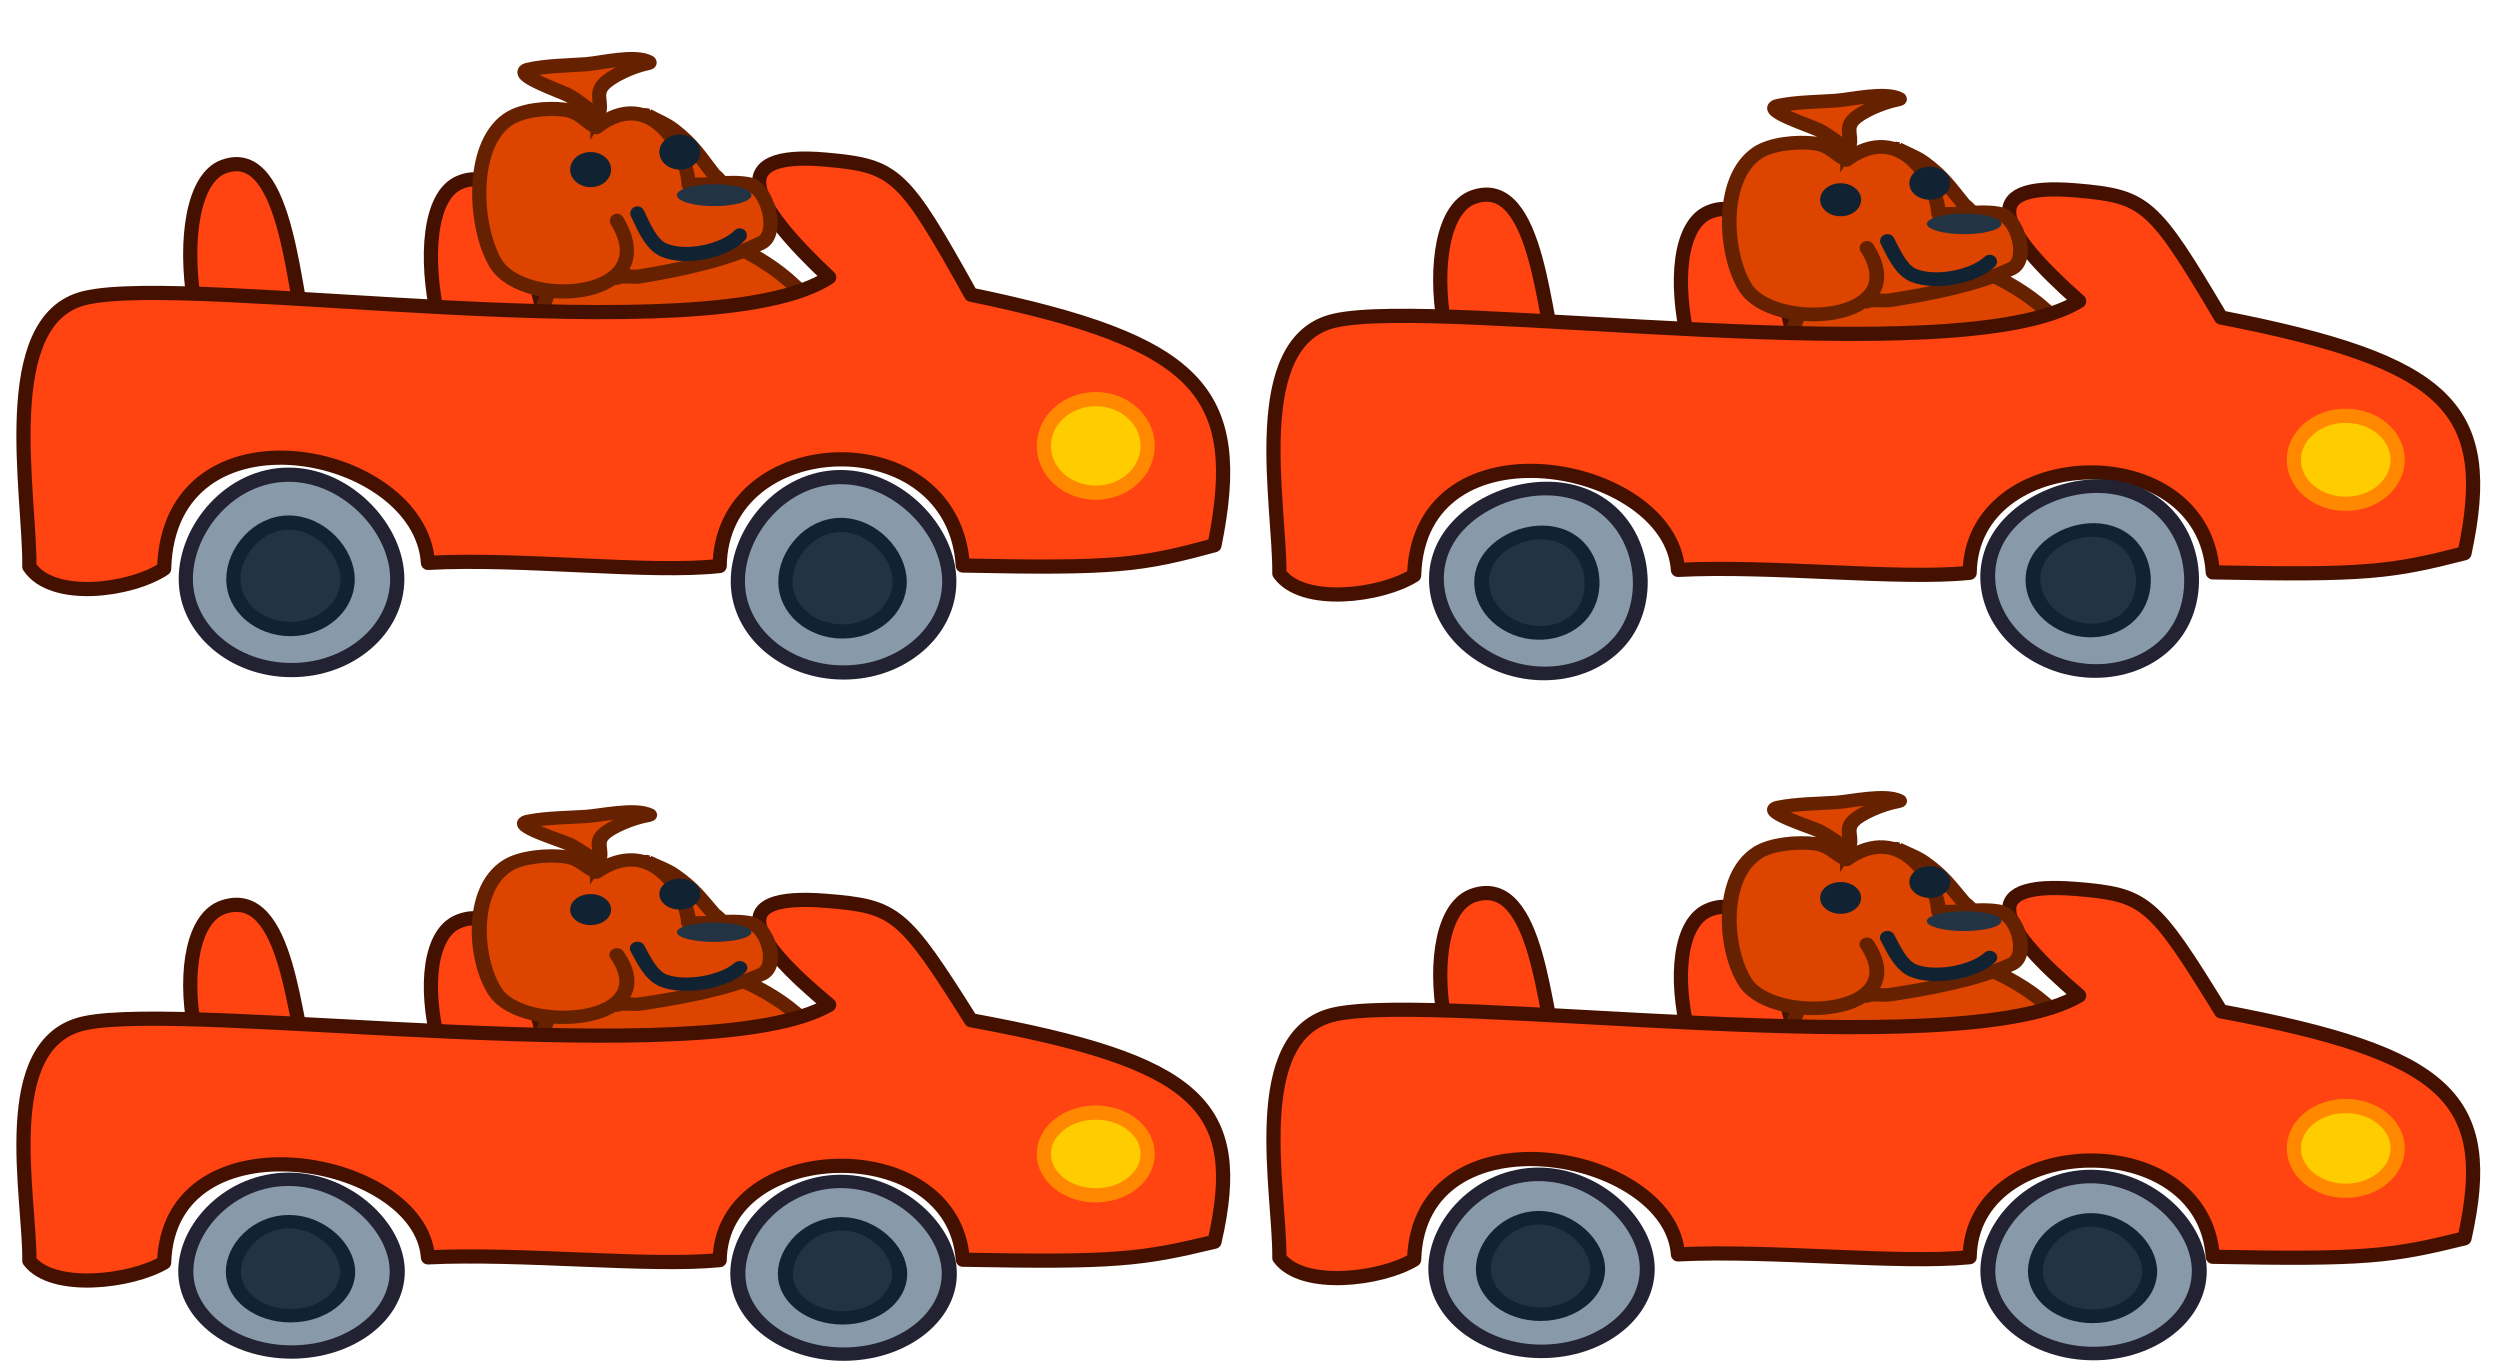 <?xml version="1.0" encoding="UTF-8" standalone="no"?>
<!-- Created with Inkscape (http://www.inkscape.org/) -->

<svg
   width="704"
   height="384"
   viewBox="0 0 186.267 101.6"
   version="1.1"
   id="svg5"
   inkscape:version="1.1.2 (b8e25be8, 2022-02-05)"
   sodipodi:docname="chiefCar.svg"
   xmlns:inkscape="http://www.inkscape.org/namespaces/inkscape"
   xmlns:sodipodi="http://sodipodi.sourceforge.net/DTD/sodipodi-0.dtd"
   xmlns="http://www.w3.org/2000/svg"
   xmlns:svg="http://www.w3.org/2000/svg">
  <sodipodi:namedview
     id="namedview7"
     pagecolor="#ffffff"
     bordercolor="#666666"
     borderopacity="1.0"
     inkscape:pageshadow="2"
     inkscape:pageopacity="0.0"
     inkscape:pagecheckerboard="0"
     inkscape:document-units="mm"
     showgrid="true"
     units="px"
     inkscape:snap-global="false"
     inkscape:zoom="2"
     inkscape:cx="557"
     inkscape:cy="198"
     inkscape:window-width="1280"
     inkscape:window-height="710"
     inkscape:window-x="0"
     inkscape:window-y="23"
     inkscape:window-maximized="0"
     inkscape:current-layer="layer1"
     inkscape:snap-bbox="true"
     inkscape:snap-nodes="false"
     inkscape:bbox-paths="true"
     inkscape:bbox-nodes="false"
     inkscape:snap-bbox-edge-midpoints="true" />
  <defs
     id="defs2" />
  <g
     inkscape:label="Layer 1"
     inkscape:groupmode="layer"
     id="layer1">
    <g
       id="g21530">
      <path
         style="fill:#ff4411;fill-opacity:1;stroke:#441100;stroke-width:1.058;stroke-linecap:round;stroke-linejoin:round;stroke-miterlimit:4;stroke-dasharray:none;stroke-opacity:1"
         d="m 34.192,13.62 c 4.8,-2.15 5.876,9.93 7.24,12.94 3.89,0.243 9.427,-1.658 13.094,-0.924 0.901,0.753 1.645,2.545 1.078,3.697 -1.756,3.572 -11.522,5.317 -16.175,4.929 -6.671,-2.386 -9.65,-18.666 -5.238,-20.642 z"
         id="path5047"
         sodipodi:nodetypes="sccscs" />
      <path
         style="fill:#dd4400;fill-opacity:1;stroke:#662200;stroke-width:1.058;stroke-linecap:round;stroke-linejoin:round;stroke-miterlimit:4;stroke-dasharray:none;stroke-opacity:1"
         d="m 41.937,18.735 c -0.011,0.032 -1.903,5.342 -2.07,5.882 -0.211,0.685 0,1.808 0,2.505 0,0.257 -0.366,0.762 -0.109,0.762 3.738,0 7.347,0.348 11.111,0.109 1.012,-0.064 10.624,-0.737 10.893,-0.871 0.044,-0.022 -0.402,-3.389 -0.545,-3.704 -0.305,-0.671 -1.591,-1.721 -2.07,-2.179 -2.295,-2.195 -6.702,-4.445 -10.021,-4.03 -2.406,0.301 -4.783,1.525 -7.189,1.525 z"
         id="path15207" />
      <path
         style="fill:#ff4411;fill-opacity:1;stroke:#441100;stroke-width:1.058;stroke-linecap:round;stroke-linejoin:round;stroke-miterlimit:4;stroke-dasharray:none;stroke-opacity:1"
         d="m 16.658,12.418 c 4.931,-1.828 5.208,10.296 6.371,13.389 3.865,0.499 9.515,-1.032 13.126,-0.059 0.849,0.81 1.473,2.648 0.832,3.76 -1.988,3.448 -11.847,4.546 -16.465,3.852 -6.499,-2.82 -8.398,-19.262 -3.865,-20.943 z"
         id="path5047-8"
         sodipodi:nodetypes="sccscs" />
      <path
         style="fill:#ff4411;fill-opacity:1;stroke:#441100;stroke-width:1.058;stroke-linecap:round;stroke-linejoin:round;stroke-miterlimit:4;stroke-dasharray:none;stroke-opacity:1"
         d="m 12.229,42.371 c 0.366,-12.761 19.109,-9.031 19.657,-0.433 6.929,-0.385 16.54,0.814 21.735,0.231 0.133,-10.283 17.429,-10.892 18.114,-0.034 11.397,0.242 13.288,-0.023 18.754,-1.514 C 92.816,29.117 89.286,25.469 72.348,21.957 67.286,12.885 66.758,12.366 61.561,11.895 c -7.723,-0.7 -5.576,3.334 0.219,8.768 -8.994,5.896 -47.646,-0.389 -55.491,1.549 -6.609,1.632 -4.032,14.658 -4.102,20.005 1.722,2.578 7.567,1.803 10.042,0.154 z"
         id="path933"
         sodipodi:nodetypes="ccccccscscc" />
      <g
         id="g9035">
        <path
           id="path2328"
           style="fill:#8899aa;fill-opacity:1;fill-rule:evenodd;stroke:#222233;stroke-width:1.058;stroke-linecap:round;stroke-linejoin:round;stroke-opacity:1"
           d="m 29.599,43.136 c 0,3.749 -3.527,6.789 -7.878,6.789 -4.351,0 -7.878,-3.04 -7.878,-6.789 0,-3.749 3.309,-7.769 7.66,-7.769 4.351,0 8.096,4.02 8.096,7.769 z"
           sodipodi:nodetypes="sssss" />
        <path
           id="path2328-71"
           style="fill:#223344;fill-opacity:1;fill-rule:evenodd;stroke:#112233;stroke-width:1.058;stroke-linecap:round;stroke-linejoin:round;stroke-opacity:1"
           d="m 25.902,43.169 c 0,2.043 -1.906,3.7 -4.258,3.7 -2.352,0 -4.258,-1.657 -4.258,-3.7 0,-2.043 1.789,-4.234 4.14,-4.234 2.352,0 4.376,2.191 4.376,4.234 z"
           sodipodi:nodetypes="sssss" />
      </g>
      <g
         id="g9035-9"
         transform="translate(41.13,0.179)">
        <path
           id="path2328-6"
           style="fill:#8899aa;fill-opacity:1;fill-rule:evenodd;stroke:#222233;stroke-width:1.058;stroke-linecap:round;stroke-linejoin:round;stroke-opacity:1"
           d="m 29.599,43.136 c 0,3.749 -3.527,6.789 -7.878,6.789 -4.351,0 -7.878,-3.04 -7.878,-6.789 0,-3.749 3.309,-7.769 7.66,-7.769 4.351,0 8.096,4.02 8.096,7.769 z"
           sodipodi:nodetypes="sssss" />
        <path
           id="path2328-71-0"
           style="fill:#223344;fill-opacity:1;fill-rule:evenodd;stroke:#112233;stroke-width:1.058;stroke-linecap:round;stroke-linejoin:round;stroke-opacity:1"
           d="m 25.902,43.169 c 0,2.043 -1.906,3.7 -4.258,3.7 -2.352,0 -4.258,-1.657 -4.258,-3.7 0,-2.043 1.789,-4.234 4.14,-4.234 2.352,0 4.376,2.191 4.376,4.234 z"
           sodipodi:nodetypes="sssss" />
      </g>
      <g
         id="g15172"
         transform="translate(-1.525,0.545)">
        <g
           id="g12842"
           transform="translate(-0.436,-1.089)">
          <path
             style="fill:#dd4400;fill-opacity:1;stroke:#662200;stroke-width:1.058;stroke-linecap:butt;stroke-linejoin:miter;stroke-miterlimit:4;stroke-dasharray:none;stroke-opacity:1"
             d="m 50.215,9.15 c 0.654,0.363 1.372,0.628 1.961,1.089 1.477,1.157 1.951,1.995 2.941,3.268 0.094,0.121 0.956,0.787 0.654,1.089 -0.406,0.406 -6.76,3.455 -6.971,2.396 -0.153,-0.767 0.272,-1.546 0.327,-2.287 0.032,-0.428 -0.102,-5.953 1.089,-5.555 z"
             id="path11761" />
          <path
             style="fill:#dd4400;fill-opacity:1;stroke:#662200;stroke-width:1.058;stroke-linecap:round;stroke-linejoin:round;stroke-miterlimit:4;stroke-dasharray:none;stroke-opacity:1"
             d="m 47.928,16.993 c 3.589,5.926 -6.941,6.659 -9.041,3.159 -1.56,-2.6 -1.967,-8.647 0.871,-10.675 1.068,-0.763 3,-0.919 4.248,-0.762 1.141,0.143 1.544,0.881 2.396,1.307 4.071,-3.164 6.753,1.76 6.862,4.248 1.531,0.154 2.951,-0.284 4.466,0 1.457,0.273 2.302,3.696 0.98,4.357 -2.638,1.319 -6.228,2.036 -9.041,2.505 -0.592,0.099 -1.308,-0.109 -1.743,0.109"
             id="path9566"
             sodipodi:nodetypes="csssccsssc" />
          <path
             style="fill:#dd4400;fill-opacity:1;stroke:#662200;stroke-width:1.058;stroke-linecap:butt;stroke-linejoin:miter;stroke-miterlimit:4;stroke-dasharray:none;stroke-opacity:1"
             d="M 46.478,9.158 C 45.741,8.652 45.107,8.089 44.316,7.639 43.916,7.411 39.981,6.042 41.309,5.739 c 1.334,-0.304 2.981,-0.312 4.311,-0.409 1.103,-0.08 3.645,-0.733 4.728,-0.138 0.056,0.031 -0.121,0.042 -0.18,0.067 -1.105,0.228 -2.726,0.98 -3.262,1.607 -0.681,0.754 0.069,1.52 -0.428,2.293 z"
             id="path9911"
             sodipodi:nodetypes="cssssccc" />
          <ellipse
             style="fill:#223344;fill-opacity:1;fill-rule:evenodd;stroke:none;stroke-width:1.058;stroke-linecap:round;stroke-linejoin:round;stroke-miterlimit:4;stroke-dasharray:none;stroke-opacity:1"
             id="path10844"
             cx="55.171"
             cy="15.086"
             rx="2.778"
             ry="0.817" />
        </g>
        <g
           id="g15161">
          <ellipse
             style="fill:#112233;fill-opacity:1;fill-rule:evenodd;stroke:none;stroke-width:1.058;stroke-linecap:round;stroke-linejoin:round;stroke-miterlimit:4;stroke-dasharray:none;stroke-opacity:1"
             id="path12866"
             cx="45.531"
             cy="12.091"
             rx="1.525"
             ry="1.307" />
          <ellipse
             style="fill:#112233;fill-opacity:1;fill-rule:evenodd;stroke:none;stroke-width:1.058;stroke-linecap:round;stroke-linejoin:round;stroke-miterlimit:4;stroke-dasharray:none;stroke-opacity:1"
             id="path12866-9"
             cx="52.176"
             cy="10.784"
             rx="1.525"
             ry="1.307" />
          <path
             style="fill:none;stroke:#112233;stroke-width:1.058;stroke-linecap:round;stroke-linejoin:round;stroke-miterlimit:4;stroke-dasharray:none;stroke-opacity:1"
             d="m 49.017,15.359 c 0.425,0.863 0.984,2.304 1.961,2.723 1.632,0.699 4.465,0.109 5.664,-1.089"
             id="path14336" />
        </g>
      </g>
      <ellipse
         style="fill:#ffcc00;fill-opacity:1;fill-rule:evenodd;stroke:#ff8800;stroke-width:1.058;stroke-linecap:round;stroke-linejoin:round;stroke-miterlimit:4;stroke-dasharray:none;stroke-opacity:1"
         id="path17138"
         cx="81.641"
         cy="33.223"
         rx="3.867"
         ry="3.486" />
      <rect
         style="fill:none;fill-opacity:1;fill-rule:evenodd;stroke:none;stroke-width:1.058;stroke-linecap:round;stroke-linejoin:round;stroke-miterlimit:4;stroke-dasharray:none;stroke-opacity:1"
         id="rect21386"
         width="93.133"
         height="50.8"
         x="0"
         y="0" />
    </g>
    <path
       style="fill:#ff4411;fill-opacity:1;stroke:#441100;stroke-width:1.058;stroke-linecap:round;stroke-linejoin:round;stroke-miterlimit:4;stroke-dasharray:none;stroke-opacity:1"
       d="m 34.192,68.643 c 4.8,-1.901 5.876,8.78 7.24,11.442 3.89,0.215 9.427,-1.466 13.094,-0.817 0.901,0.665 1.645,2.25 1.078,3.269 -1.756,3.158 -11.522,4.702 -16.175,4.359 C 32.758,84.786 29.779,70.391 34.192,68.643 Z"
       id="path5047-0"
       sodipodi:nodetypes="sccscs" />
    <path
       style="fill:#dd4400;fill-opacity:1;stroke:#662200;stroke-width:1.058;stroke-linecap:round;stroke-linejoin:round;stroke-miterlimit:4;stroke-dasharray:none;stroke-opacity:1"
       d="m 41.937,73.166 c -0.011,0.028 -1.903,4.723 -2.07,5.201 -0.211,0.606 0,1.599 0,2.215 0,0.227 -0.366,0.674 -0.109,0.674 3.738,0 7.347,0.308 11.111,0.096 1.012,-0.057 10.624,-0.652 10.893,-0.771 0.044,-0.02 -0.402,-2.997 -0.545,-3.275 -0.305,-0.593 -1.591,-1.522 -2.07,-1.926 -2.295,-1.941 -6.702,-3.931 -10.021,-3.564 -2.406,0.266 -4.783,1.348 -7.189,1.348 z"
       id="path15207-1" />
    <path
       style="fill:#ff4411;fill-opacity:1;stroke:#441100;stroke-width:1.058;stroke-linecap:round;stroke-linejoin:round;stroke-miterlimit:4;stroke-dasharray:none;stroke-opacity:1"
       d="m 16.658,67.58 c 4.931,-1.617 5.208,9.104 6.371,11.839 3.865,0.441 9.515,-0.913 13.126,-0.052 0.849,0.716 1.473,2.341 0.832,3.325 -1.988,3.049 -11.847,4.019 -16.465,3.406 C 14.024,83.604 12.125,69.066 16.658,67.58 Z"
       id="path5047-8-5"
       sodipodi:nodetypes="sccscs" />
    <path
       style="fill:#ff4411;fill-opacity:1;stroke:#441100;stroke-width:1.058;stroke-linecap:round;stroke-linejoin:round;stroke-miterlimit:4;stroke-dasharray:none;stroke-opacity:1"
       d="m 12.229,94.066 c 0.366,-11.284 19.109,-7.986 19.657,-0.383 6.929,-0.341 16.54,0.72 21.735,0.204 0.133,-9.093 17.429,-9.631 18.114,-0.03 11.397,0.214 13.288,-0.021 18.754,-1.339 C 92.816,82.346 89.286,79.12 72.348,76.015 67.286,67.993 66.758,67.535 61.561,67.118 53.838,66.499 55.985,70.066 61.779,74.871 52.786,80.085 14.134,74.527 6.288,76.241 -0.32,77.684 2.257,89.201 2.186,93.93 3.909,96.209 9.753,95.524 12.229,94.066 Z"
       id="path933-1"
       sodipodi:nodetypes="ccccccscscc" />
    <g
       id="g9035-1"
       transform="matrix(1,0,0,0.884,1.7011708e-6,56.6)"
       style="stroke-width:1.063">
      <path
         id="path2328-1"
         style="fill:#8899aa;fill-opacity:1;fill-rule:evenodd;stroke:#222233;stroke-width:1.125;stroke-linecap:round;stroke-linejoin:round;stroke-opacity:1"
         d="m 29.599,43.136 c 0,3.749 -3.527,6.789 -7.878,6.789 -4.351,0 -7.878,-3.04 -7.878,-6.789 0,-3.749 3.309,-7.769 7.66,-7.769 4.351,0 8.096,4.02 8.096,7.769 z"
         sodipodi:nodetypes="sssss" />
      <path
         id="path2328-71-5"
         style="fill:#223344;fill-opacity:1;fill-rule:evenodd;stroke:#112233;stroke-width:1.125;stroke-linecap:round;stroke-linejoin:round;stroke-opacity:1"
         d="m 25.902,43.169 c 0,2.043 -1.906,3.7 -4.258,3.7 -2.352,0 -4.258,-1.657 -4.258,-3.7 0,-2.043 1.789,-4.234 4.14,-4.234 2.352,0 4.376,2.191 4.376,4.234 z"
         sodipodi:nodetypes="sssss" />
    </g>
    <g
       id="g9035-9-1"
       transform="matrix(1,0,0,0.884,41.13,56.758)"
       style="stroke-width:1.063">
      <path
         id="path2328-6-7"
         style="fill:#8899aa;fill-opacity:1;fill-rule:evenodd;stroke:#222233;stroke-width:1.125;stroke-linecap:round;stroke-linejoin:round;stroke-opacity:1"
         d="m 29.599,43.136 c 0,3.749 -3.527,6.789 -7.878,6.789 -4.351,0 -7.878,-3.04 -7.878,-6.789 0,-3.749 3.309,-7.769 7.66,-7.769 4.351,0 8.096,4.02 8.096,7.769 z"
         sodipodi:nodetypes="sssss" />
      <path
         id="path2328-71-0-0"
         style="fill:#223344;fill-opacity:1;fill-rule:evenodd;stroke:#112233;stroke-width:1.125;stroke-linecap:round;stroke-linejoin:round;stroke-opacity:1"
         d="m 25.902,43.169 c 0,2.043 -1.906,3.7 -4.258,3.7 -2.352,0 -4.258,-1.657 -4.258,-3.7 0,-2.043 1.789,-4.234 4.14,-4.234 2.352,0 4.376,2.191 4.376,4.234 z"
         sodipodi:nodetypes="sssss" />
    </g>
    <g
       id="g15172-8"
       transform="matrix(1,0,0,0.884,-1.525,57.082)"
       style="stroke-width:1.063">
      <g
         id="g12842-5"
         transform="translate(-0.436,-1.089)"
         style="stroke-width:1.063">
        <path
           style="fill:#dd4400;fill-opacity:1;stroke:#662200;stroke-width:1.125;stroke-linecap:butt;stroke-linejoin:miter;stroke-miterlimit:4;stroke-dasharray:none;stroke-opacity:1"
           d="m 50.215,9.15 c 0.654,0.363 1.372,0.628 1.961,1.089 1.477,1.157 1.951,1.995 2.941,3.268 0.094,0.121 0.956,0.787 0.654,1.089 -0.406,0.406 -6.76,3.455 -6.971,2.396 -0.153,-0.767 0.272,-1.546 0.327,-2.287 0.032,-0.428 -0.102,-5.953 1.089,-5.555 z"
           id="path11761-3" />
        <path
           style="fill:#dd4400;fill-opacity:1;stroke:#662200;stroke-width:1.125;stroke-linecap:round;stroke-linejoin:round;stroke-miterlimit:4;stroke-dasharray:none;stroke-opacity:1"
           d="m 47.928,16.993 c 3.589,5.926 -6.941,6.659 -9.041,3.159 -1.56,-2.6 -1.967,-8.647 0.871,-10.675 1.068,-0.763 3,-0.919 4.248,-0.762 1.141,0.143 1.544,0.881 2.396,1.307 4.071,-3.164 6.753,1.76 6.862,4.248 1.531,0.154 2.951,-0.284 4.466,0 1.457,0.273 2.302,3.696 0.98,4.357 -2.638,1.319 -6.228,2.036 -9.041,2.505 -0.592,0.099 -1.308,-0.109 -1.743,0.109"
           id="path9566-7"
           sodipodi:nodetypes="csssccsssc" />
        <path
           style="fill:#dd4400;fill-opacity:1;stroke:#662200;stroke-width:1.125;stroke-linecap:butt;stroke-linejoin:miter;stroke-miterlimit:4;stroke-dasharray:none;stroke-opacity:1"
           d="M 46.478,9.158 C 45.741,8.652 45.107,8.089 44.316,7.639 43.916,7.411 39.981,6.042 41.309,5.739 c 1.334,-0.304 2.981,-0.312 4.311,-0.409 1.103,-0.08 3.645,-0.733 4.728,-0.138 0.056,0.031 -0.121,0.042 -0.18,0.067 -1.105,0.228 -2.726,0.98 -3.262,1.607 -0.681,0.754 0.069,1.52 -0.428,2.293 z"
           id="path9911-9"
           sodipodi:nodetypes="cssssccc" />
        <ellipse
           style="fill:#223344;fill-opacity:1;fill-rule:evenodd;stroke:none;stroke-width:1.125;stroke-linecap:round;stroke-linejoin:round;stroke-miterlimit:4;stroke-dasharray:none;stroke-opacity:1"
           id="path10844-6"
           cx="55.171"
           cy="15.086"
           rx="2.778"
           ry="0.817" />
      </g>
      <g
         id="g15161-3"
         style="stroke-width:1.063">
        <ellipse
           style="fill:#112233;fill-opacity:1;fill-rule:evenodd;stroke:none;stroke-width:1.125;stroke-linecap:round;stroke-linejoin:round;stroke-miterlimit:4;stroke-dasharray:none;stroke-opacity:1"
           id="path12866-1"
           cx="45.531"
           cy="12.091"
           rx="1.525"
           ry="1.307" />
        <ellipse
           style="fill:#112233;fill-opacity:1;fill-rule:evenodd;stroke:none;stroke-width:1.125;stroke-linecap:round;stroke-linejoin:round;stroke-miterlimit:4;stroke-dasharray:none;stroke-opacity:1"
           id="path12866-9-5"
           cx="52.176"
           cy="10.784"
           rx="1.525"
           ry="1.307" />
        <path
           style="fill:none;stroke:#112233;stroke-width:1.125;stroke-linecap:round;stroke-linejoin:round;stroke-miterlimit:4;stroke-dasharray:none;stroke-opacity:1"
           d="m 49.017,15.359 c 0.425,0.863 0.984,2.304 1.961,2.723 1.632,0.699 4.465,0.109 5.664,-1.089"
           id="path14336-8" />
      </g>
    </g>
    <ellipse
       style="fill:#ffcc00;fill-opacity:1;fill-rule:evenodd;stroke:#ff8800;stroke-width:1.058;stroke-linecap:round;stroke-linejoin:round;stroke-miterlimit:4;stroke-dasharray:none;stroke-opacity:1"
       id="path17138-0"
       cx="81.641"
       cy="85.977"
       rx="3.867"
       ry="3.082" />
    <rect
       style="fill:none;fill-opacity:1;fill-rule:evenodd;stroke:none;stroke-width:1.058;stroke-linecap:round;stroke-linejoin:round;stroke-miterlimit:4;stroke-dasharray:none;stroke-opacity:1"
       id="rect21386-9"
       width="93.133"
       height="50.8"
       x="1.7011708e-06"
       y="50.8" />
    <path
       style="fill:#ff4411;fill-opacity:1;stroke:#441100;stroke-width:1.058;stroke-linecap:round;stroke-linejoin:round;stroke-miterlimit:4;stroke-dasharray:none;stroke-opacity:1"
       d="m 127.325,15.811 c 4.8,-2.023 5.876,9.345 7.24,12.177 3.89,0.229 9.427,-1.56 13.094,-0.87 0.901,0.708 1.645,2.395 1.078,3.479 -1.756,3.361 -11.522,5.004 -16.175,4.639 -6.671,-2.245 -9.65,-17.566 -5.238,-19.426 z"
       id="path5047-4"
       sodipodi:nodetypes="sccscs" />
    <path
       style="fill:#dd4400;fill-opacity:1;stroke:#662200;stroke-width:1.058;stroke-linecap:round;stroke-linejoin:round;stroke-miterlimit:4;stroke-dasharray:none;stroke-opacity:1"
       d="m 135.07,20.625 c -0.011,0.03 -1.903,5.027 -2.07,5.535 -0.211,0.645 0,1.701 0,2.358 0,0.242 -0.366,0.718 -0.109,0.718 3.738,0 7.347,0.327 11.111,0.103 1.012,-0.06 10.624,-0.694 10.893,-0.82 0.044,-0.021 -0.402,-3.189 -0.545,-3.485 -0.305,-0.632 -1.591,-1.619 -2.07,-2.05 -2.295,-2.066 -6.702,-4.183 -10.021,-3.793 -2.406,0.283 -4.783,1.435 -7.189,1.435 z"
       id="path15207-3" />
    <path
       style="fill:#ff4411;fill-opacity:1;stroke:#441100;stroke-width:1.058;stroke-linecap:round;stroke-linejoin:round;stroke-miterlimit:4;stroke-dasharray:none;stroke-opacity:1"
       d="m 109.792,14.679 c 4.931,-1.721 5.208,9.689 6.371,12.6 3.865,0.47 9.515,-0.972 13.126,-0.055 0.849,0.763 1.473,2.492 0.832,3.539 -1.988,3.245 -11.847,4.278 -16.465,3.625 -6.499,-2.654 -8.398,-18.127 -3.865,-19.709 z"
       id="path5047-8-3"
       sodipodi:nodetypes="sccscs" />
    <path
       style="fill:#ff4411;fill-opacity:1;stroke:#441100;stroke-width:1.058;stroke-linecap:round;stroke-linejoin:round;stroke-miterlimit:4;stroke-dasharray:none;stroke-opacity:1"
       d="m 105.362,42.868 c 0.366,-12.009 19.109,-8.499 19.657,-0.408 6.929,-0.363 16.54,0.766 21.735,0.217 0.133,-9.677 17.429,-10.25 18.114,-0.032 11.397,0.227 13.288,-0.022 18.754,-1.425 2.328,-10.826 -1.203,-14.259 -18.14,-17.564 -5.062,-8.538 -5.591,-9.025 -10.788,-9.469 -7.723,-0.659 -5.576,3.138 0.219,8.252 -8.994,5.549 -47.646,-0.366 -55.491,1.457 -6.609,1.536 -4.032,13.794 -4.102,18.826 1.722,2.426 7.567,1.697 10.042,0.145 z"
       id="path933-9"
       sodipodi:nodetypes="ccccccscscc" />
    <g
       id="g9035-0"
       transform="matrix(0.805,0.498,-0.598,0.779,122.864,-0.829)"
       style="stroke-width:1.04">
      <path
         id="path2328-5"
         style="fill:#8899aa;fill-opacity:1;fill-rule:evenodd;stroke:#222233;stroke-width:1.101;stroke-linecap:round;stroke-linejoin:round;stroke-opacity:1"
         d="m 29.599,43.136 c 0,3.749 -3.527,6.789 -7.878,6.789 -4.351,0 -7.878,-3.04 -7.878,-6.789 0,-3.749 3.309,-7.769 7.66,-7.769 4.351,0 8.096,4.02 8.096,7.769 z"
         sodipodi:nodetypes="sssss" />
      <path
         id="path2328-71-54"
         style="fill:#223344;fill-opacity:1;fill-rule:evenodd;stroke:#112233;stroke-width:1.101;stroke-linecap:round;stroke-linejoin:round;stroke-opacity:1"
         d="m 25.902,43.169 c 0,2.043 -1.906,3.7 -4.258,3.7 -2.352,0 -4.258,-1.657 -4.258,-3.7 0,-2.043 1.789,-4.234 4.14,-4.234 2.352,0 4.376,2.191 4.376,4.234 z"
         sodipodi:nodetypes="sssss" />
    </g>
    <g
       id="g9035-0-2"
       transform="matrix(0.805,0.498,-0.598,0.779,163.94,-1.01)"
       style="stroke-width:1.04">
      <path
         id="path2328-5-9"
         style="fill:#8899aa;fill-opacity:1;fill-rule:evenodd;stroke:#222233;stroke-width:1.101;stroke-linecap:round;stroke-linejoin:round;stroke-opacity:1"
         d="m 29.599,43.136 c 0,3.749 -3.527,6.789 -7.878,6.789 -4.351,0 -7.878,-3.04 -7.878,-6.789 0,-3.749 3.309,-7.769 7.66,-7.769 4.351,0 8.096,4.02 8.096,7.769 z"
         sodipodi:nodetypes="sssss" />
      <path
         id="path2328-71-54-0"
         style="fill:#223344;fill-opacity:1;fill-rule:evenodd;stroke:#112233;stroke-width:1.101;stroke-linecap:round;stroke-linejoin:round;stroke-opacity:1"
         d="m 25.902,43.169 c 0,2.043 -1.906,3.7 -4.258,3.7 -2.352,0 -4.258,-1.657 -4.258,-3.7 0,-2.043 1.789,-4.234 4.14,-4.234 2.352,0 4.376,2.191 4.376,4.234 z"
         sodipodi:nodetypes="sssss" />
    </g>
    <g
       id="g15172-2"
       transform="matrix(1,0,0,0.941,91.608,3.506)"
       style="stroke-width:1.031">
      <g
         id="g12842-2"
         transform="translate(-0.436,-1.089)"
         style="stroke-width:1.031">
        <path
           style="fill:#dd4400;fill-opacity:1;stroke:#662200;stroke-width:1.091;stroke-linecap:butt;stroke-linejoin:miter;stroke-miterlimit:4;stroke-dasharray:none;stroke-opacity:1"
           d="m 50.215,9.15 c 0.654,0.363 1.372,0.628 1.961,1.089 1.477,1.157 1.951,1.995 2.941,3.268 0.094,0.121 0.956,0.787 0.654,1.089 -0.406,0.406 -6.76,3.455 -6.971,2.396 -0.153,-0.767 0.272,-1.546 0.327,-2.287 0.032,-0.428 -0.102,-5.953 1.089,-5.555 z"
           id="path11761-6" />
        <path
           style="fill:#dd4400;fill-opacity:1;stroke:#662200;stroke-width:1.091;stroke-linecap:round;stroke-linejoin:round;stroke-miterlimit:4;stroke-dasharray:none;stroke-opacity:1"
           d="m 47.928,16.993 c 3.589,5.926 -6.941,6.659 -9.041,3.159 -1.56,-2.6 -1.967,-8.647 0.871,-10.675 1.068,-0.763 3,-0.919 4.248,-0.762 1.141,0.143 1.544,0.881 2.396,1.307 4.071,-3.164 6.753,1.76 6.862,4.248 1.531,0.154 2.951,-0.284 4.466,0 1.457,0.273 2.302,3.696 0.98,4.357 -2.638,1.319 -6.228,2.036 -9.041,2.505 -0.592,0.099 -1.308,-0.109 -1.743,0.109"
           id="path9566-4"
           sodipodi:nodetypes="csssccsssc" />
        <path
           style="fill:#dd4400;fill-opacity:1;stroke:#662200;stroke-width:1.091;stroke-linecap:butt;stroke-linejoin:miter;stroke-miterlimit:4;stroke-dasharray:none;stroke-opacity:1"
           d="M 46.478,9.158 C 45.741,8.652 45.107,8.089 44.316,7.639 43.916,7.411 39.981,6.042 41.309,5.739 c 1.334,-0.304 2.981,-0.312 4.311,-0.409 1.103,-0.08 3.645,-0.733 4.728,-0.138 0.056,0.031 -0.121,0.042 -0.18,0.067 -1.105,0.228 -2.726,0.98 -3.262,1.607 -0.681,0.754 0.069,1.52 -0.428,2.293 z"
           id="path9911-0"
           sodipodi:nodetypes="cssssccc" />
        <ellipse
           style="fill:#223344;fill-opacity:1;fill-rule:evenodd;stroke:none;stroke-width:1.091;stroke-linecap:round;stroke-linejoin:round;stroke-miterlimit:4;stroke-dasharray:none;stroke-opacity:1"
           id="path10844-0"
           cx="55.171"
           cy="15.086"
           rx="2.778"
           ry="0.817" />
      </g>
      <g
         id="g15161-0"
         style="stroke-width:1.031">
        <ellipse
           style="fill:#112233;fill-opacity:1;fill-rule:evenodd;stroke:none;stroke-width:1.091;stroke-linecap:round;stroke-linejoin:round;stroke-miterlimit:4;stroke-dasharray:none;stroke-opacity:1"
           id="path12866-8"
           cx="45.531"
           cy="12.091"
           rx="1.525"
           ry="1.307" />
        <ellipse
           style="fill:#112233;fill-opacity:1;fill-rule:evenodd;stroke:none;stroke-width:1.091;stroke-linecap:round;stroke-linejoin:round;stroke-miterlimit:4;stroke-dasharray:none;stroke-opacity:1"
           id="path12866-9-1"
           cx="52.176"
           cy="10.784"
           rx="1.525"
           ry="1.307" />
        <path
           style="fill:none;stroke:#112233;stroke-width:1.091;stroke-linecap:round;stroke-linejoin:round;stroke-miterlimit:4;stroke-dasharray:none;stroke-opacity:1"
           d="m 49.017,15.359 c 0.425,0.863 0.984,2.304 1.961,2.723 1.632,0.699 4.465,0.109 5.664,-1.089"
           id="path14336-7" />
      </g>
    </g>
    <ellipse
       style="fill:#ffcc00;fill-opacity:1;fill-rule:evenodd;stroke:#ff8800;stroke-width:1.058;stroke-linecap:round;stroke-linejoin:round;stroke-miterlimit:4;stroke-dasharray:none;stroke-opacity:1"
       id="path17138-6"
       cx="174.774"
       cy="34.258"
       rx="3.867"
       ry="3.28" />
    <rect
       style="fill:none;fill-opacity:1;fill-rule:evenodd;stroke:none;stroke-width:1.058;stroke-linecap:round;stroke-linejoin:round;stroke-miterlimit:4;stroke-dasharray:none;stroke-opacity:1"
       id="rect21386-7"
       width="93.133"
       height="47.807"
       x="93.133"
       y="2.993" />
    <path
       style="fill:#ff4411;fill-opacity:1;stroke:#441100;stroke-width:1.058;stroke-linecap:round;stroke-linejoin:round;stroke-miterlimit:4;stroke-dasharray:none;stroke-opacity:1"
       d="m 127.325,67.797 c 4.8,-1.948 5.876,8.999 7.24,11.727 3.89,0.22 9.427,-1.502 13.094,-0.838 0.901,0.682 1.645,2.307 1.078,3.351 -1.756,3.237 -11.522,4.819 -16.175,4.467 -6.671,-2.162 -9.65,-16.916 -5.238,-18.707 z"
       id="path5047-0-4"
       sodipodi:nodetypes="sccscs" />
    <path
       style="fill:#dd4400;fill-opacity:1;stroke:#662200;stroke-width:1.058;stroke-linecap:round;stroke-linejoin:round;stroke-miterlimit:4;stroke-dasharray:none;stroke-opacity:1"
       d="m 135.07,72.433 c -0.011,0.029 -1.903,4.841 -2.07,5.331 -0.211,0.621 0,1.638 0,2.27 0,0.233 -0.366,0.691 -0.109,0.691 3.738,0 7.347,0.315 11.111,0.099 1.012,-0.058 10.624,-0.668 10.893,-0.79 0.044,-0.02 -0.402,-3.072 -0.545,-3.356 -0.305,-0.608 -1.591,-1.56 -2.07,-1.974 -2.295,-1.989 -6.702,-4.028 -10.021,-3.653 -2.406,0.273 -4.783,1.382 -7.189,1.382 z"
       id="path15207-1-8" />
    <path
       style="fill:#ff4411;fill-opacity:1;stroke:#441100;stroke-width:1.058;stroke-linecap:round;stroke-linejoin:round;stroke-miterlimit:4;stroke-dasharray:none;stroke-opacity:1"
       d="m 109.792,66.707 c 4.931,-1.657 5.208,9.331 6.371,12.134 3.865,0.452 9.515,-0.936 13.126,-0.053 0.849,0.734 1.473,2.4 0.832,3.408 -1.988,3.125 -11.847,4.12 -16.465,3.491 -6.499,-2.556 -8.398,-17.456 -3.865,-18.98 z"
       id="path5047-8-5-1"
       sodipodi:nodetypes="sccscs" />
    <path
       style="fill:#ff4411;fill-opacity:1;stroke:#441100;stroke-width:1.058;stroke-linecap:round;stroke-linejoin:round;stroke-miterlimit:4;stroke-dasharray:none;stroke-opacity:1"
       d="m 105.362,93.853 c 0.366,-11.565 19.109,-8.185 19.657,-0.393 6.929,-0.349 16.54,0.738 21.735,0.209 0.133,-9.319 17.429,-9.871 18.114,-0.031 11.397,0.219 13.288,-0.021 18.754,-1.372 2.328,-10.426 -1.203,-13.732 -18.14,-16.914 -5.062,-8.222 -5.591,-8.692 -10.788,-9.119 -7.723,-0.635 -5.576,3.022 0.219,7.946 -8.994,5.344 -47.646,-0.353 -55.491,1.404 -6.609,1.479 -4.032,13.284 -4.102,18.13 1.722,2.337 7.567,1.634 10.042,0.14 z"
       id="path933-1-8"
       sodipodi:nodetypes="ccccccscscc" />
    <g
       id="g9035-1-5"
       style="stroke-width:1.05"
       transform="matrix(1,0,0,0.906,93.133,55.454)">
      <path
         id="path2328-1-3"
         style="fill:#8899aa;fill-opacity:1;fill-rule:evenodd;stroke:#222233;stroke-width:1.112;stroke-linecap:round;stroke-linejoin:round;stroke-opacity:1"
         d="m 29.599,43.136 c 0,3.749 -3.527,6.789 -7.878,6.789 -4.351,0 -7.878,-3.04 -7.878,-6.789 0,-3.749 3.309,-7.769 7.66,-7.769 4.351,0 8.096,4.02 8.096,7.769 z"
         sodipodi:nodetypes="sssss" />
      <path
         id="path2328-71-5-1"
         style="fill:#223344;fill-opacity:1;fill-rule:evenodd;stroke:#112233;stroke-width:1.112;stroke-linecap:round;stroke-linejoin:round;stroke-opacity:1"
         d="m 25.902,43.169 c 0,2.043 -1.906,3.7 -4.258,3.7 -2.352,0 -4.258,-1.657 -4.258,-3.7 0,-2.043 1.789,-4.234 4.14,-4.234 2.352,0 4.376,2.191 4.376,4.234 z"
         sodipodi:nodetypes="sssss" />
    </g>
    <g
       id="g9035-9-1-9"
       transform="matrix(1,0,0,0.906,134.264,55.616)"
       style="stroke-width:1.05">
      <path
         id="path2328-6-7-3"
         style="fill:#8899aa;fill-opacity:1;fill-rule:evenodd;stroke:#222233;stroke-width:1.112;stroke-linecap:round;stroke-linejoin:round;stroke-opacity:1"
         d="m 29.599,43.136 c 0,3.749 -3.527,6.789 -7.878,6.789 -4.351,0 -7.878,-3.04 -7.878,-6.789 0,-3.749 3.309,-7.769 7.66,-7.769 4.351,0 8.096,4.02 8.096,7.769 z"
         sodipodi:nodetypes="sssss" />
      <path
         id="path2328-71-0-0-9"
         style="fill:#223344;fill-opacity:1;fill-rule:evenodd;stroke:#112233;stroke-width:1.112;stroke-linecap:round;stroke-linejoin:round;stroke-opacity:1"
         d="m 25.902,43.169 c 0,2.043 -1.906,3.7 -4.258,3.7 -2.352,0 -4.258,-1.657 -4.258,-3.7 0,-2.043 1.789,-4.234 4.14,-4.234 2.352,0 4.376,2.191 4.376,4.234 z"
         sodipodi:nodetypes="sssss" />
    </g>
    <g
       id="g15172-8-1"
       transform="matrix(1,0,0,0.906,91.608,55.947)"
       style="stroke-width:1.05">
      <g
         id="g12842-5-0"
         transform="translate(-0.436,-1.089)"
         style="stroke-width:1.05">
        <path
           style="fill:#dd4400;fill-opacity:1;stroke:#662200;stroke-width:1.112;stroke-linecap:butt;stroke-linejoin:miter;stroke-miterlimit:4;stroke-dasharray:none;stroke-opacity:1"
           d="m 50.215,9.15 c 0.654,0.363 1.372,0.628 1.961,1.089 1.477,1.157 1.951,1.995 2.941,3.268 0.094,0.121 0.956,0.787 0.654,1.089 -0.406,0.406 -6.76,3.455 -6.971,2.396 -0.153,-0.767 0.272,-1.546 0.327,-2.287 0.032,-0.428 -0.102,-5.953 1.089,-5.555 z"
           id="path11761-3-4" />
        <path
           style="fill:#dd4400;fill-opacity:1;stroke:#662200;stroke-width:1.112;stroke-linecap:round;stroke-linejoin:round;stroke-miterlimit:4;stroke-dasharray:none;stroke-opacity:1"
           d="m 47.928,16.993 c 3.589,5.926 -6.941,6.659 -9.041,3.159 -1.56,-2.6 -1.967,-8.647 0.871,-10.675 1.068,-0.763 3,-0.919 4.248,-0.762 1.141,0.143 1.544,0.881 2.396,1.307 4.071,-3.164 6.753,1.76 6.862,4.248 1.531,0.154 2.951,-0.284 4.466,0 1.457,0.273 2.302,3.696 0.98,4.357 -2.638,1.319 -6.228,2.036 -9.041,2.505 -0.592,0.099 -1.308,-0.109 -1.743,0.109"
           id="path9566-7-9"
           sodipodi:nodetypes="csssccsssc" />
        <path
           style="fill:#dd4400;fill-opacity:1;stroke:#662200;stroke-width:1.112;stroke-linecap:butt;stroke-linejoin:miter;stroke-miterlimit:4;stroke-dasharray:none;stroke-opacity:1"
           d="M 46.478,9.158 C 45.741,8.652 45.107,8.089 44.316,7.639 43.916,7.411 39.981,6.042 41.309,5.739 c 1.334,-0.304 2.981,-0.312 4.311,-0.409 1.103,-0.08 3.645,-0.733 4.728,-0.138 0.056,0.031 -0.121,0.042 -0.18,0.067 -1.105,0.228 -2.726,0.98 -3.262,1.607 -0.681,0.754 0.069,1.52 -0.428,2.293 z"
           id="path9911-9-0"
           sodipodi:nodetypes="cssssccc" />
        <ellipse
           style="fill:#223344;fill-opacity:1;fill-rule:evenodd;stroke:none;stroke-width:1.112;stroke-linecap:round;stroke-linejoin:round;stroke-miterlimit:4;stroke-dasharray:none;stroke-opacity:1"
           id="path10844-6-0"
           cx="55.171"
           cy="15.086"
           rx="2.778"
           ry="0.817" />
      </g>
      <g
         id="g15161-3-0"
         style="stroke-width:1.05">
        <ellipse
           style="fill:#112233;fill-opacity:1;fill-rule:evenodd;stroke:none;stroke-width:1.112;stroke-linecap:round;stroke-linejoin:round;stroke-miterlimit:4;stroke-dasharray:none;stroke-opacity:1"
           id="path12866-1-3"
           cx="45.531"
           cy="12.091"
           rx="1.525"
           ry="1.307" />
        <ellipse
           style="fill:#112233;fill-opacity:1;fill-rule:evenodd;stroke:none;stroke-width:1.112;stroke-linecap:round;stroke-linejoin:round;stroke-miterlimit:4;stroke-dasharray:none;stroke-opacity:1"
           id="path12866-9-5-2"
           cx="52.176"
           cy="10.784"
           rx="1.525"
           ry="1.307" />
        <path
           style="fill:none;stroke:#112233;stroke-width:1.112;stroke-linecap:round;stroke-linejoin:round;stroke-miterlimit:4;stroke-dasharray:none;stroke-opacity:1"
           d="m 49.017,15.359 c 0.425,0.863 0.984,2.304 1.961,2.723 1.632,0.699 4.465,0.109 5.664,-1.089"
           id="path14336-8-8" />
      </g>
    </g>
    <ellipse
       style="fill:#ffcc00;fill-opacity:1;fill-rule:evenodd;stroke:#ff8800;stroke-width:1.058;stroke-linecap:round;stroke-linejoin:round;stroke-miterlimit:4;stroke-dasharray:none;stroke-opacity:1"
       id="path17138-0-2"
       cx="174.774"
       cy="85.562"
       rx="3.867"
       ry="3.159" />
    <rect
       style="fill:none;fill-opacity:1;fill-rule:evenodd;stroke:none;stroke-width:1.058;stroke-linecap:round;stroke-linejoin:round;stroke-miterlimit:4;stroke-dasharray:none;stroke-opacity:1"
       id="rect21386-9-4"
       width="93.133"
       height="53.975"
       x="93.133"
       y="47.625" />
  </g>
</svg>
